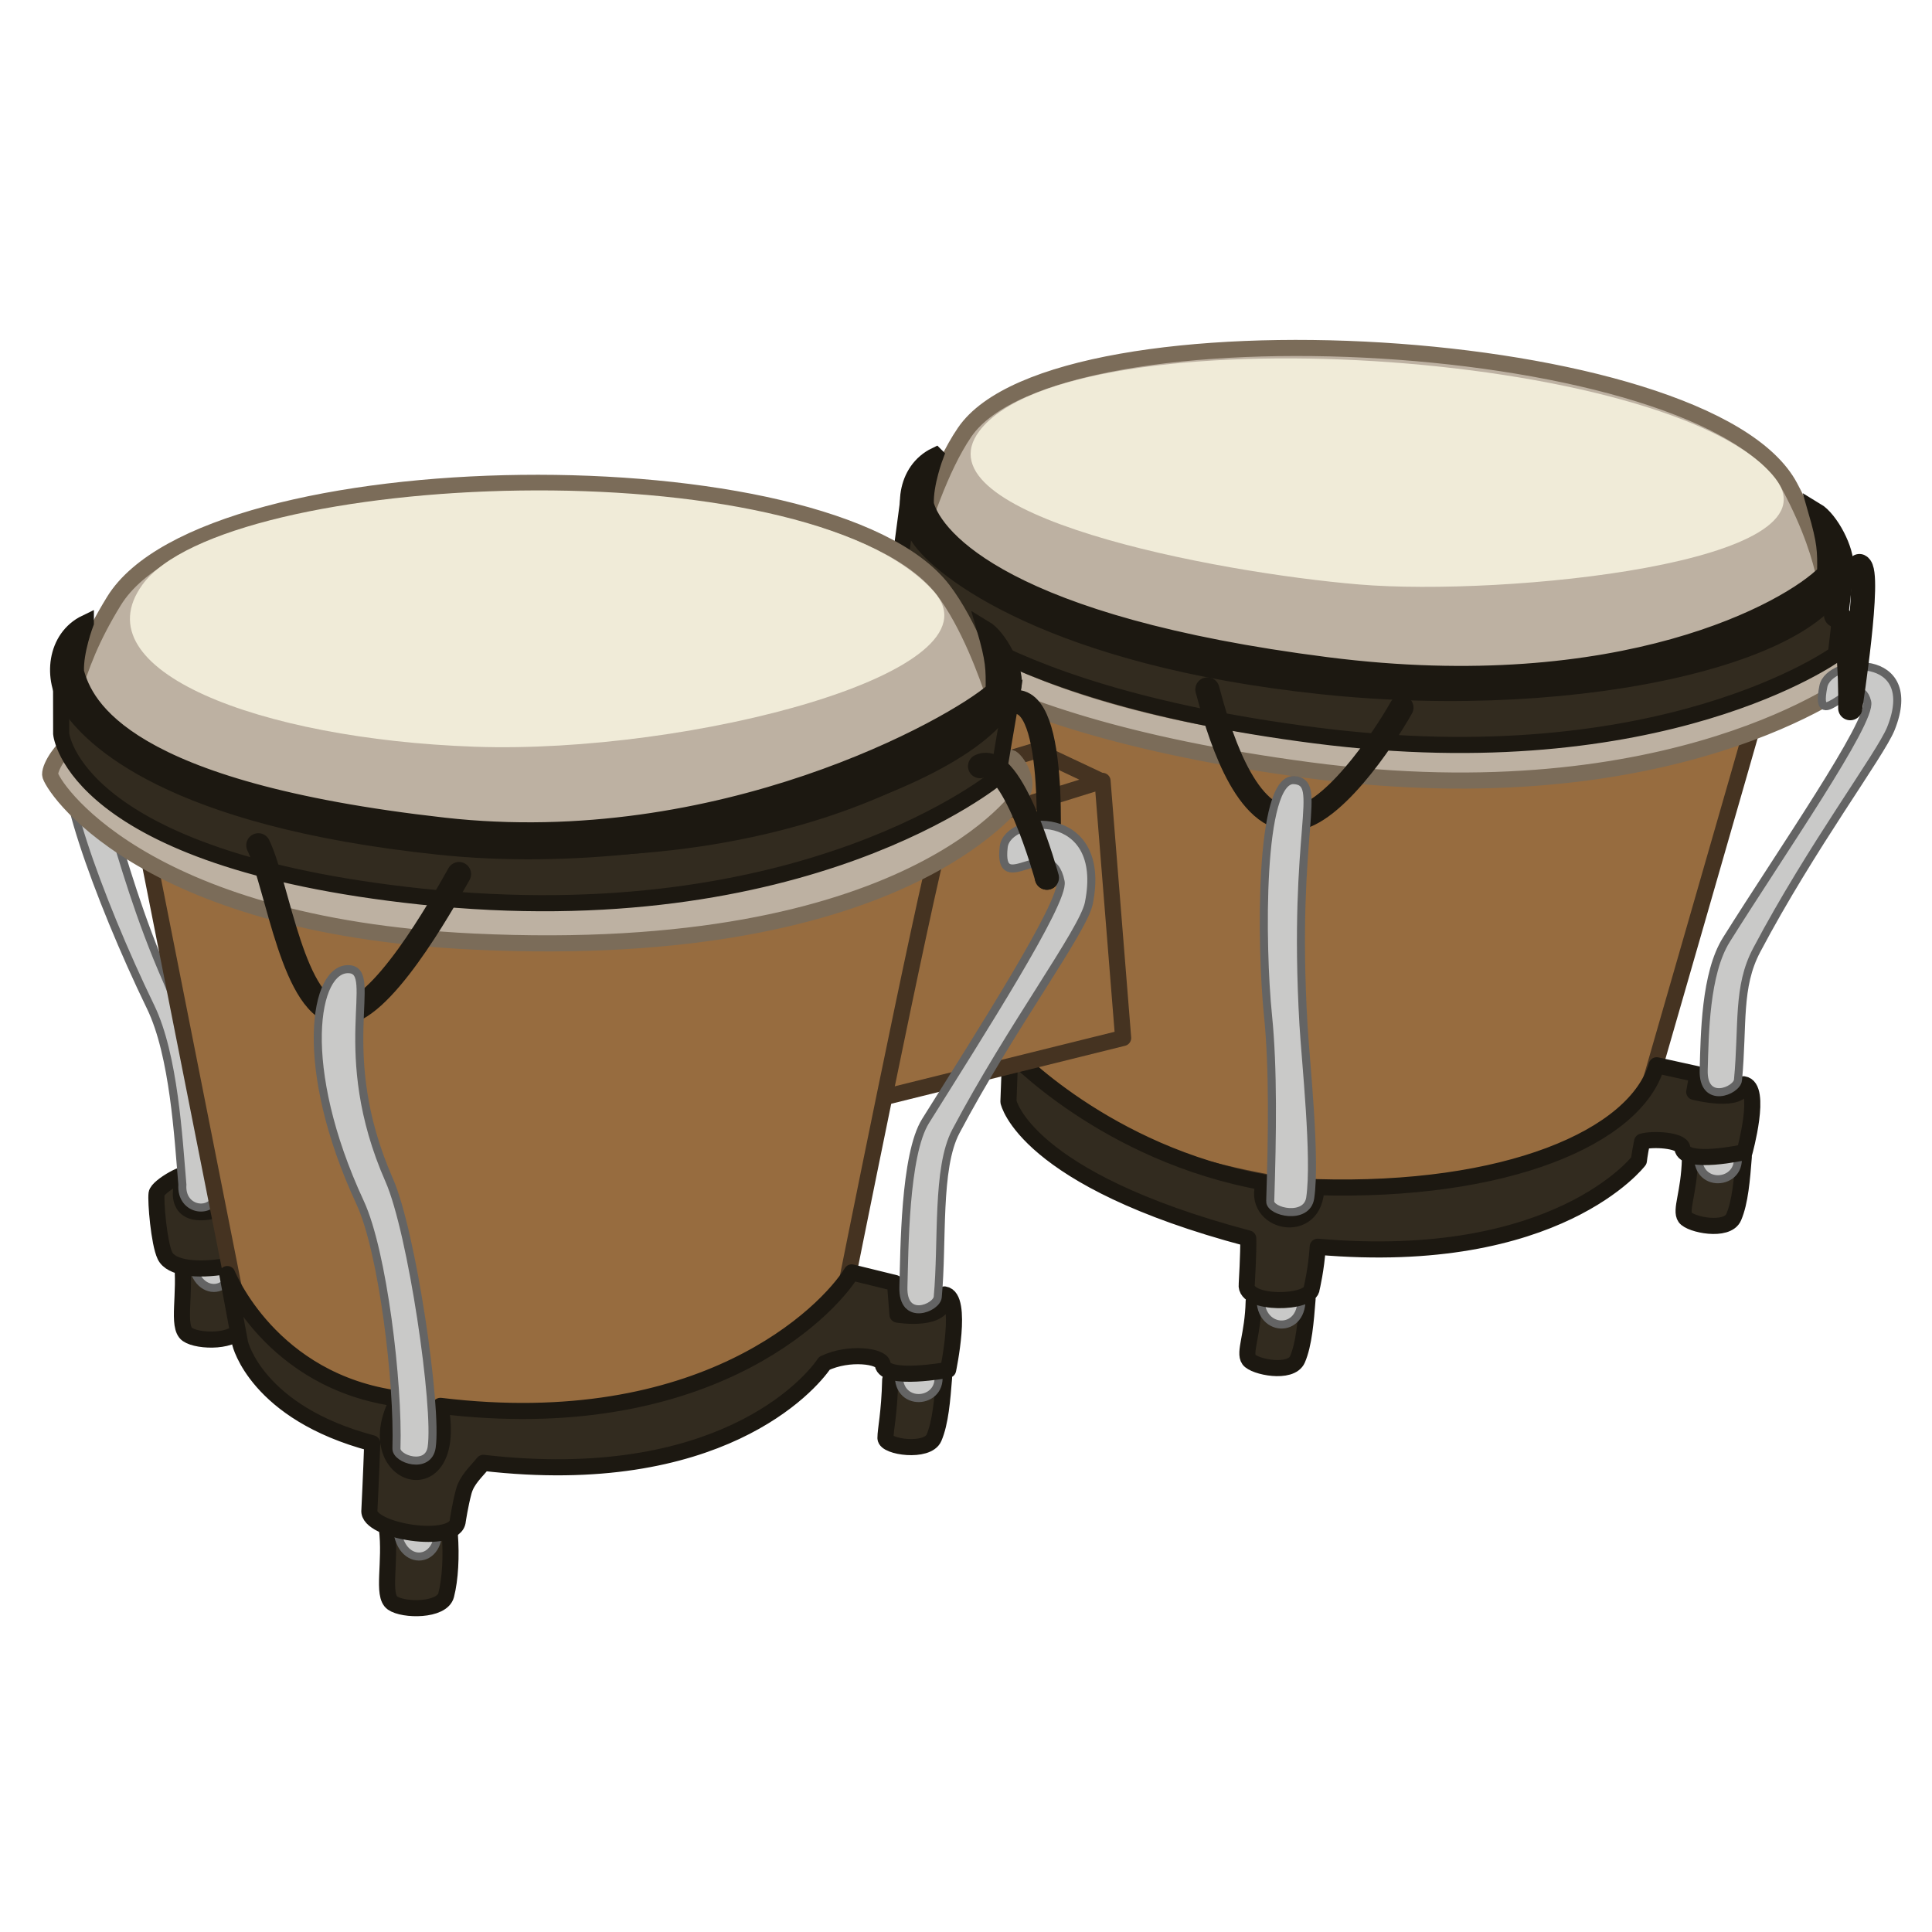 <svg xmlns:dc="http://purl.org/dc/elements/1.1/" xmlns:cc="http://creativecommons.org/ns#" xmlns:rdf="http://www.w3.org/1999/02/22-rdf-syntax-ns#" xmlns="http://www.w3.org/2000/svg" width="120" height="120" viewBox="0 0 120 120" version="1.1" id="svg1379"><g id="layer1" style="display:inline"><g id="g3076"><g id="g3399" transform="translate(0 -80)"><path style="display:inline;fill:#322b1f;fill-opacity:1;stroke:#1c1811;stroke-width:1;stroke-linecap:round;stroke-linejoin:round;stroke-miterlimit:4;stroke-dasharray:none;stroke-opacity:1" d="M104.67 155.618c.323.453 2.608.923 3.013-.018.405-.941.518-2.36.627-3.741.055-.692-3.193-1.011-3.346.136-.05 2.104-.616 3.17-.294 3.623z" id="path3104-2"/><path style="display:inline;fill:#c9c9c8;fill-opacity:1;stroke:#646464;stroke-width:.5;stroke-linecap:round;stroke-linejoin:round;stroke-miterlimit:4;stroke-dasharray:none;stroke-opacity:1" d="M105.545 151.29c-.574 2.574 2.6 2.447 2.386.55-.132-1.176-2.209-1.343-2.386-.55z" id="path3102-6"/><path style="opacity:1;fill:#322b1f;fill-opacity:1;stroke:#1c1811;stroke-width:1;stroke-linecap:round;stroke-linejoin:round;stroke-miterlimit:4;stroke-dasharray:none;stroke-opacity:1" d="M77.575 164.449c.323.453 2.608.923 3.013-.018.405-.94.518-2.36.627-3.741.055-.692-3.193-1.011-3.346.136-.05 2.104-.616 3.17-.294 3.623z" id="path3104"/><path style="opacity:1;fill:#976c3f;fill-opacity:1;stroke:#453321;stroke-width:1;stroke-linecap:round;stroke-linejoin:miter;stroke-miterlimit:4;stroke-dasharray:none;stroke-opacity:1" d="M109.558 122.688c-1.1 3.885-7.524 26.162-7.524 26.162s-6.965 7.24-22.04 4.803c-15.075-2.437-17.356-8.604-17.356-8.604l-3.005-26.182s4.762 6.581 22.611 7.692c17.849 1.111 27.314-3.871 27.314-3.871z" id="path3066"/><path style="opacity:1;fill:#c9c9c8;fill-opacity:1;stroke:#646464;stroke-width:.5;stroke-linecap:round;stroke-linejoin:round;stroke-miterlimit:4;stroke-dasharray:none;stroke-opacity:1" d="M78.372 160.119c-.575 2.574 2.523 2.935 2.464.552-.029-1.183-2.287-1.345-2.464-.552z" id="path3102"/><path style="opacity:1;fill:#322b1f;fill-opacity:1;stroke:#1c1811;stroke-width:1;stroke-linecap:round;stroke-linejoin:round;stroke-miterlimit:4;stroke-dasharray:none;stroke-opacity:1" d="m105.43 146.723-.198 1.096s3.018.777 3.068-.472c1.18.165.054 4.216.054 4.216s-3.705.828-3.86-.251c-.072-.507-1.883-.6-2.5-.404-.173.863-.2 1.185-.2 1.185s-5.051 6.65-19.947 5.343c-.085 1.375-.372 2.57-.372 2.57-.026.993-4.204 1.078-4.038-.237 0 0 .119-1.984.094-2.848-13.92-3.683-14.895-8.493-14.895-8.493l.115-3.11s5.89 6.359 15.772 8.125c-.91 2.505 3.223 3.453 3.23.293 11.765.353 19.85-3.096 21.147-7.57z" id="path3100"/><path style="opacity:1;fill:#bdb1a2;fill-opacity:1;stroke:#7b6c59;stroke-width:1;stroke-linecap:round;stroke-linejoin:miter;stroke-miterlimit:4;stroke-dasharray:none;stroke-opacity:1" d="M56.683 114.516c.608-1.937 1.693-5.412 3.231-7.666 5.762-8.444 46.168-6.225 51.268 3.398 2.622 4.949 2.372 7.748 2.372 7.748-1.329 3.527-14.705 6.791-31.315 5.264-16.63-1.528-22.855-5.373-25.556-8.744z" id="path2992"/><path style="opacity:1;fill:#bdb1a2;fill-opacity:1;stroke:#7b6c59;stroke-width:1;stroke-linecap:round;stroke-linejoin:miter;stroke-miterlimit:4;stroke-dasharray:none;stroke-opacity:1" d="M81.603 125.601c22.887 2.69 32.768-5.515 32.768-5.515.378.11 1.232 1.502.725 2.21 0 0-11.07 8.556-33.785 5.544-22.715-3.012-27.311-9.755-27.326-10.314-.015-.56.812-1.708 1.359-2.011.504-.28 3.372 7.397 26.26 10.086z" id="path3000"/><path style="opacity:1;fill:#322b1f;fill-opacity:1;stroke:#1c1811;stroke-width:1;stroke-linecap:round;stroke-linejoin:miter;stroke-miterlimit:4;stroke-dasharray:none;stroke-opacity:1" d="m114.642 115.357-.612 5.267s-10.757 7.818-32.317 5.056c-21.56-2.761-25.968-9.586-25.968-9.586l.747-5.61s.792 9.322 26.113 11.98c25.32 2.657 32.037-7.107 32.037-7.107z" id="path2998"/><path style="opacity:1;fill:#1c1811;fill-opacity:1;stroke:#1c1811;stroke-width:1;stroke-linecap:round;stroke-linejoin:miter;stroke-miterlimit:4;stroke-dasharray:none;stroke-opacity:1" d="M58.118 108.282c-1.927.928-2.176 3.49-1.054 5.106 1.329 2.03 8.247 7.464 25.04 9.236 16.41 1.73 32.014-2.13 32.508-7.444.091-.986-.91-2.928-1.808-3.466.573 1.983.58 2.489.56 3.863-2.216 2.257-12.573 8.079-30.94 5.74-19.855-2.526-24.337-7.87-24.918-9.991-.064-1.278.612-3.044.612-3.044z" id="path2996"/><path style="display:inline;fill:#f0ebd8;fill-opacity:1;stroke:none;stroke-width:1;stroke-linecap:round;stroke-linejoin:miter;stroke-miterlimit:4;stroke-dasharray:none;stroke-opacity:1" d="M60.832 106.77c5.666-7.485 43.232-5.064 49.438 2.944 4.078 5.262-16.842 7.336-25.836 6.59-8.994-.748-27.556-4.31-23.602-9.534z" id="path2992-7"/><path style="opacity:1;fill:none;fill-opacity:1;stroke:#1c1811;stroke-width:1.5;stroke-linecap:round;stroke-linejoin:miter;stroke-miterlimit:4;stroke-dasharray:none;stroke-opacity:1" d="M87.045 123.95c-1.112 1.977-4.47 7.008-6.925 6.91-2.928-.115-4.484-5.63-5.127-8.038" id="path3058"/><path style="color:#000;font-style:normal;font-variant:normal;font-weight:400;font-stretch:normal;font-size:medium;line-height:normal;font-family:sans-serif;font-variant-ligatures:normal;font-variant-position:normal;font-variant-caps:normal;font-variant-numeric:normal;font-variant-alternates:normal;font-variant-east-asian:normal;font-feature-settings:normal;font-variation-settings:normal;text-indent:0;text-align:start;text-decoration:none;text-decoration-line:none;text-decoration-style:solid;text-decoration-color:#000;letter-spacing:normal;word-spacing:normal;text-transform:none;writing-mode:lr-tb;direction:ltr;text-orientation:mixed;dominant-baseline:auto;baseline-shift:baseline;text-anchor:start;white-space:normal;shape-padding:0;shape-margin:0;inline-size:0;clip-rule:nonzero;display:inline;overflow:visible;visibility:visible;opacity:1;isolation:auto;mix-blend-mode:normal;color-interpolation:sRGB;color-interpolation-filters:linearRGB;solid-color:#000;solid-opacity:1;vector-effect:none;fill:#c9c9c8;fill-opacity:1;fill-rule:nonzero;stroke:#646464;stroke-width:.5;stroke-linecap:round;stroke-linejoin:miter;stroke-miterlimit:4;stroke-dasharray:none;stroke-dashoffset:0;stroke-opacity:1;color-rendering:auto;image-rendering:auto;shape-rendering:auto;text-rendering:auto;enable-background:accumulate;stop-color:#000;stop-opacity:1" d="M107.951 147.079c.321-3.46-.053-5.77 1.158-8.062 3.391-6.421 7.692-12.157 8.336-13.76 1.941-4.836-3.836-4.435-4.194-2.62-.645 3.264 2.181-1.268 2.723.957.3 1.23-5.371 9.385-8.75 14.782-1.311 2.094-1.34 5.88-1.405 8.074-.066 2.182 2.07 1.306 2.132.629z" id="path3060"/><path style="color:#000;font-style:normal;font-variant:normal;font-weight:400;font-stretch:normal;font-size:medium;line-height:normal;font-family:sans-serif;font-variant-ligatures:normal;font-variant-position:normal;font-variant-caps:normal;font-variant-numeric:normal;font-variant-alternates:normal;font-variant-east-asian:normal;font-feature-settings:normal;font-variation-settings:normal;text-indent:0;text-align:start;text-decoration:none;text-decoration-line:none;text-decoration-style:solid;text-decoration-color:#000;letter-spacing:normal;word-spacing:normal;text-transform:none;writing-mode:lr-tb;direction:ltr;text-orientation:mixed;dominant-baseline:auto;baseline-shift:baseline;text-anchor:start;white-space:normal;shape-padding:0;shape-margin:0;inline-size:0;clip-rule:nonzero;display:inline;overflow:visible;visibility:visible;isolation:auto;mix-blend-mode:normal;color-interpolation:sRGB;color-interpolation-filters:linearRGB;solid-color:#000;solid-opacity:1;vector-effect:none;fill:#c9c9c8;fill-opacity:1;fill-rule:nonzero;stroke:#646464;stroke-width:.5;stroke-linecap:round;stroke-linejoin:miter;stroke-miterlimit:4;stroke-dasharray:none;stroke-dashoffset:0;stroke-opacity:1;color-rendering:auto;image-rendering:auto;shape-rendering:auto;text-rendering:auto;enable-background:accumulate;stop-color:#000" d="M78.896 154.613c-.021.671 2.276 1.183 2.483-.204.368-2.47-.291-8.566-.418-10.761-.704-12.188 1.308-15.056-.58-15.194-2.186-.159-2.063 10.285-1.624 14.617.333 3.29.27 7.447.139 11.542z" id="path3060-6"/><path style="opacity:1;fill:none;fill-opacity:1;stroke:#1c1811;stroke-width:1.5;stroke-linecap:round;stroke-linejoin:round;stroke-miterlimit:4;stroke-dasharray:none;stroke-opacity:1" d="M114.043 118.22c.992.205.878 5.767.878 5.767s1.311-8.462.572-8.828" id="path3098"/></g><path style="display:inline;fill:#322b1f;fill-opacity:1;stroke:#1c1811;stroke-width:1;stroke-linecap:round;stroke-linejoin:round;stroke-miterlimit:4;stroke-dasharray:none;stroke-opacity:1" d="M14.972 82.393c.256-.992.33-2.415.226-3.796-.052-.693-3.935-1.51-3.909-.353.273 2.087-.33 4.161.35 4.64.679.478 3.077.501 3.333-.49z" id="path3104-9-6"/><path style="display:inline;fill:#c9c9c8;fill-opacity:1;stroke:#646464;stroke-width:.5;stroke-linecap:round;stroke-linejoin:round;stroke-miterlimit:4;stroke-dasharray:none;stroke-opacity:1" d="M11.919 77.703c-.172 3.096 2.944 2.956 2.52.196-.21-1.37-2.467-1.15-2.52-.196z" id="path3102-2-1"/><path style="opacity:1;fill:#322b1f;fill-opacity:1;stroke:#1c1811;stroke-width:1;stroke-linecap:round;stroke-linejoin:round;stroke-miterlimit:4;stroke-dasharray:none;stroke-opacity:1" d="M14.027 78.647c-1.78.3-3.404.132-3.78-.652-.376-.783-.588-3.376-.522-3.857.065-.48 2.083-1.553 1.774-1.052-.309.501-.894 2.83 2.004 2.054 2.898-.777.524 3.507.524 3.507z" id="path3445"/><path style="color:#000;font-style:normal;font-variant:normal;font-weight:400;font-stretch:normal;font-size:medium;line-height:normal;font-family:sans-serif;font-variant-ligatures:normal;font-variant-position:normal;font-variant-caps:normal;font-variant-numeric:normal;font-variant-alternates:normal;font-variant-east-asian:normal;font-feature-settings:normal;font-variation-settings:normal;text-indent:0;text-align:start;text-decoration:none;text-decoration-line:none;text-decoration-style:solid;text-decoration-color:#000;letter-spacing:normal;word-spacing:normal;text-transform:none;writing-mode:lr-tb;direction:ltr;text-orientation:mixed;dominant-baseline:auto;baseline-shift:baseline;text-anchor:start;white-space:normal;shape-padding:0;shape-margin:0;inline-size:0;clip-rule:nonzero;display:inline;overflow:visible;visibility:visible;isolation:auto;mix-blend-mode:normal;color-interpolation:sRGB;color-interpolation-filters:linearRGB;solid-color:#000;solid-opacity:1;vector-effect:none;fill:#c9c9c8;fill-opacity:1;fill-rule:nonzero;stroke:#646464;stroke-width:.5;stroke-linecap:round;stroke-linejoin:miter;stroke-miterlimit:4;stroke-dasharray:none;stroke-dashoffset:0;stroke-opacity:1;color-rendering:auto;image-rendering:auto;shape-rendering:auto;text-rendering:auto;enable-background:accumulate;stop-color:#000" d="M13.496 74.095c.369-2.47-1.693-9.925-3.114-13.152C6.867 52.96 6.503 46.93 4.618 47.09c-1.594.134 1.458 8.693 4.737 15.455 1.453 2.996 1.726 8.16 1.973 11.034-.119 1.677 1.962 1.903 2.168.517z" id="path3060-6-8-3"/><path style="opacity:1;fill:#976c3f;fill-opacity:1;stroke:#453321;stroke-width:1;stroke-linecap:round;stroke-linejoin:round;stroke-miterlimit:4;stroke-dasharray:none;stroke-opacity:1" d="m52.462 68.758 17.299-4.288-1.28-15.967-15.326 3.978z" id="path3421"/><path style="display:inline;fill:#976c3f;fill-opacity:1;stroke:#453321;stroke-width:1;stroke-linecap:round;stroke-linejoin:miter;stroke-miterlimit:4;stroke-dasharray:none;stroke-opacity:1" d="M58.473 51.833c-1.1 3.885-6.144 29.133-6.144 29.133s-9.514 9.025-24.109 7.667c-15.205-1.414-13.613-8.231-13.613-8.231L8.993 52.058s4.501 4.415 22.35 5.526c17.849 1.112 27.13-5.75 27.13-5.75z" id="path3066-7"/><path style="display:inline;fill:#322b1f;fill-opacity:1;stroke:#1c1811;stroke-width:1;stroke-linecap:round;stroke-linejoin:round;stroke-miterlimit:4;stroke-dasharray:none;stroke-opacity:1" d="M27.712 99.075c.256-.991.33-2.415.226-3.796-.052-.692-3.935-1.51-3.909-.353.273 2.087-.33 4.161.35 4.64.679.478 3.077.501 3.333-.49z" id="path3104-9"/><path style="display:inline;fill:#c9c9c8;fill-opacity:1;stroke:#646464;stroke-width:.5;stroke-linecap:round;stroke-linejoin:round;stroke-miterlimit:4;stroke-dasharray:none;stroke-opacity:1" d="M24.659 94.385c-.172 3.097 2.944 2.956 2.52.197-.21-1.37-2.467-1.15-2.52-.197z" id="path3102-2"/><path style="display:inline;fill:#bdb1a2;fill-opacity:1;stroke:#7b6c59;stroke-width:1;stroke-linecap:round;stroke-linejoin:miter;stroke-miterlimit:4;stroke-dasharray:none;stroke-opacity:1" d="M4.443 43.245c.609-1.937 1.205-3.587 2.633-5.912 5.827-9.483 44.49-9.852 51.496-.7 1.616 2.112 2.756 5.334 3.205 6.681-1.329 3.527-14.382 9.104-32.25 8.19-17.49-.896-22.383-4.888-25.084-8.259z" id="path2992-1"/><path style="display:inline;fill:#f0ebd8;fill-opacity:1;stroke:none;stroke-width:1;stroke-linecap:round;stroke-linejoin:miter;stroke-miterlimit:4;stroke-dasharray:none;stroke-opacity:1" d="M8.839 36.326c5.106-7.075 41.083-8.69 49.178.43 4.42 4.98-15.17 10.1-28.545 9.624-13.375-.476-24.468-4.741-20.633-10.054z" id="path2992-7-8"/><path style="opacity:1;fill:#976c3f;fill-opacity:1;stroke:#453321;stroke-width:1;stroke-linecap:round;stroke-linejoin:round;stroke-miterlimit:4;stroke-dasharray:none;stroke-opacity:1" d="m68.415 48.522-15.217 4.737-3.371-2.294 14.54-4.35z" id="path3423"/><path style="display:inline;fill:#bdb1a2;fill-opacity:1;stroke:#7b6c59;stroke-width:1;stroke-linecap:round;stroke-linejoin:miter;stroke-miterlimit:4;stroke-dasharray:none;stroke-opacity:1" d="M29.562 55.594c22.803 1.502 33.187-8.547 33.187-8.547.378.11 1.232 1.501.725 2.209 0 0-6.754 10.539-34.087 9.226-20.83-1-26.258-9.813-26.273-10.372-.014-.56.812-1.708 1.359-2.011.504-.28 2.285 7.993 25.089 9.495z" id="path3000-2"/><path style="display:inline;fill:#322b1f;fill-opacity:1;stroke:#1c1811;stroke-width:1;stroke-linecap:round;stroke-linejoin:miter;stroke-miterlimit:4;stroke-dasharray:none;stroke-opacity:1" d="m62.739 43.787-.76 4.471s-11.936 9.977-35.863 7.425C4.503 53.377 3.8 45.576 3.8 45.576l-.008-4.806S1.899 49.626 27.22 52.283c25.321 2.658 35.519-8.496 35.519-8.496z" id="path2998-9"/><path style="display:inline;fill:#1c1811;fill-opacity:1;stroke:#1c1811;stroke-width:1;stroke-linecap:round;stroke-linejoin:miter;stroke-miterlimit:4;stroke-dasharray:none;stroke-opacity:1" d="M5.332 38.686c-1.927.928-2.176 3.489-1.054 5.106 1.329 2.03 6.186 7.026 22.98 8.797 16.41 1.73 35.214-4.783 35.708-10.096.092-.986-.91-2.929-1.808-3.466.573 1.982.58 2.488.56 3.863-2.47 2.188-17.001 10.319-34.141 8.393C7.687 49.05 5.3 43.851 4.72 41.73c-.065-1.277.612-3.043.612-3.043z" id="path2996-7"/><path style="display:inline;fill:#322b1f;fill-opacity:1;stroke:#1c1811;stroke-width:1;stroke-linecap:round;stroke-linejoin:round;stroke-miterlimit:4;stroke-dasharray:none;stroke-opacity:1" d="M54.998 89.323c0 .557 2.607.923 3.012-.018.405-.94.518-2.36.628-3.74.054-.693-3.194-1.012-3.346.136-.051 2.104-.294 3.066-.294 3.622z" id="path3104-2-0"/><path style="display:inline;fill:#c9c9c8;fill-opacity:1;stroke:#646464;stroke-width:.5;stroke-linecap:round;stroke-linejoin:round;stroke-miterlimit:4;stroke-dasharray:none;stroke-opacity:1" d="M55.9 84.88c-.575 2.575 2.6 2.448 2.386.55-.133-1.176-2.21-1.342-2.387-.55z" id="path3102-6-2"/><path style="display:inline;fill:none;fill-opacity:1;stroke:#1c1811;stroke-width:1.5;stroke-linecap:round;stroke-linejoin:round;stroke-miterlimit:4;stroke-dasharray:none;stroke-opacity:1" d="M63.15 43.6c2.702.134 1.875 10.915 1.875 10.915" id="path3098-7-5"/><path style="display:inline;fill:#322b1f;fill-opacity:1;stroke:#1c1811;stroke-width:1;stroke-linecap:round;stroke-linejoin:round;stroke-miterlimit:4;stroke-dasharray:none;stroke-opacity:1" d="m55.59 79.69.155 1.963s3.13.539 2.92-1.252c1.18.166.224 4.683.224 4.683s-3.911.73-4.066-.349c-.072-.507-2.093-.787-3.618-.058-.926 1.382-6.627 7.863-21.184 6.183-.456.573-1.016 1.033-1.22 1.787-.22.819-.367 1.803-.367 1.803-.106 1.549-5.656.666-5.49-.649 0 0 .117-2.355.176-4.158-7.2-1.9-8.206-6.21-8.206-6.21l-.797-4.299s2.665 6.692 10.646 7.744c-2.721 4.916 3.799 6.934 2.592.442 16.287 1.97 23.976-5.753 25.545-8.29z" id="path3100-9"/><path style="color:#000;font-style:normal;font-variant:normal;font-weight:400;font-stretch:normal;font-size:medium;line-height:normal;font-family:sans-serif;font-variant-ligatures:normal;font-variant-position:normal;font-variant-caps:normal;font-variant-numeric:normal;font-variant-alternates:normal;font-variant-east-asian:normal;font-feature-settings:normal;font-variation-settings:normal;text-indent:0;text-align:start;text-decoration:none;text-decoration-line:none;text-decoration-style:solid;text-decoration-color:#000;letter-spacing:normal;word-spacing:normal;text-transform:none;writing-mode:lr-tb;direction:ltr;text-orientation:mixed;dominant-baseline:auto;baseline-shift:baseline;text-anchor:start;white-space:normal;shape-padding:0;shape-margin:0;inline-size:0;clip-rule:nonzero;display:inline;overflow:visible;visibility:visible;isolation:auto;mix-blend-mode:normal;color-interpolation:sRGB;color-interpolation-filters:linearRGB;solid-color:#000;solid-opacity:1;vector-effect:none;fill:#c9c9c8;fill-opacity:1;fill-rule:nonzero;stroke:#646464;stroke-width:.5;stroke-linecap:round;stroke-linejoin:miter;stroke-miterlimit:4;stroke-dasharray:none;stroke-dashoffset:0;stroke-opacity:1;color-rendering:auto;image-rendering:auto;shape-rendering:auto;text-rendering:auto;enable-background:accumulate;stop-color:#000" d="M58.245 80.563c.32-3.46-.084-8 1.126-10.292 3.391-6.42 7.915-12.47 8.257-14.164 1.218-6.027-5.053-5.522-5.287-3.502-.383 3.306 2.912-.956 3.536 2.157.25 1.241-5.012 9.47-8.39 14.868-1.312 2.094-1.309 8.11-1.375 10.304-.065 2.183 2.07 1.306 2.133.63z" id="path3060-3"/><path style="display:inline;fill:none;fill-opacity:1;stroke:#1c1811;stroke-width:1.5;stroke-linecap:round;stroke-linejoin:round;stroke-miterlimit:4;stroke-dasharray:none;stroke-opacity:1" d="M60.873 47.588c2.006-.967 4.152 6.927 4.152 6.927" id="path3098-7"/><path style="display:inline;fill:none;fill-opacity:1;stroke:#1c1811;stroke-width:1.5;stroke-linecap:round;stroke-linejoin:miter;stroke-miterlimit:4;stroke-dasharray:none;stroke-opacity:1" d="M28.51 54.29c-1.111 1.976-4.904 8.728-7.36 8.63-2.928-.116-3.89-7.894-5.105-10.418" id="path3058-2"/><path style="color:#000;font-style:normal;font-variant:normal;font-weight:400;font-stretch:normal;font-size:medium;line-height:normal;font-family:sans-serif;font-variant-ligatures:normal;font-variant-position:normal;font-variant-caps:normal;font-variant-numeric:normal;font-variant-alternates:normal;font-variant-east-asian:normal;font-feature-settings:normal;font-variation-settings:normal;text-indent:0;text-align:start;text-decoration:none;text-decoration-line:none;text-decoration-style:solid;text-decoration-color:#000;letter-spacing:normal;word-spacing:normal;text-transform:none;writing-mode:lr-tb;direction:ltr;text-orientation:mixed;dominant-baseline:auto;baseline-shift:baseline;text-anchor:start;white-space:normal;shape-padding:0;shape-margin:0;inline-size:0;clip-rule:nonzero;display:inline;overflow:visible;visibility:visible;isolation:auto;mix-blend-mode:normal;color-interpolation:sRGB;color-interpolation-filters:linearRGB;solid-color:#000;solid-opacity:1;vector-effect:none;fill:#c9c9c8;fill-opacity:1;fill-rule:nonzero;stroke:#646464;stroke-width:.5;stroke-linecap:round;stroke-linejoin:miter;stroke-miterlimit:4;stroke-dasharray:none;stroke-dashoffset:0;stroke-opacity:1;color-rendering:auto;image-rendering:auto;shape-rendering:auto;text-rendering:auto;enable-background:accumulate;stop-color:#000" d="M24.624 89.969c-.022.672 1.98 1.316 2.187-.07.369-2.47-1.216-13.371-2.637-16.598-3.515-7.985-.59-12.965-2.476-13.102-2.187-.16-3.262 6.033.673 14.504 1.403 3.02 2.383 11.17 2.253 15.266z" id="path3060-6-8"/></g></g></svg>